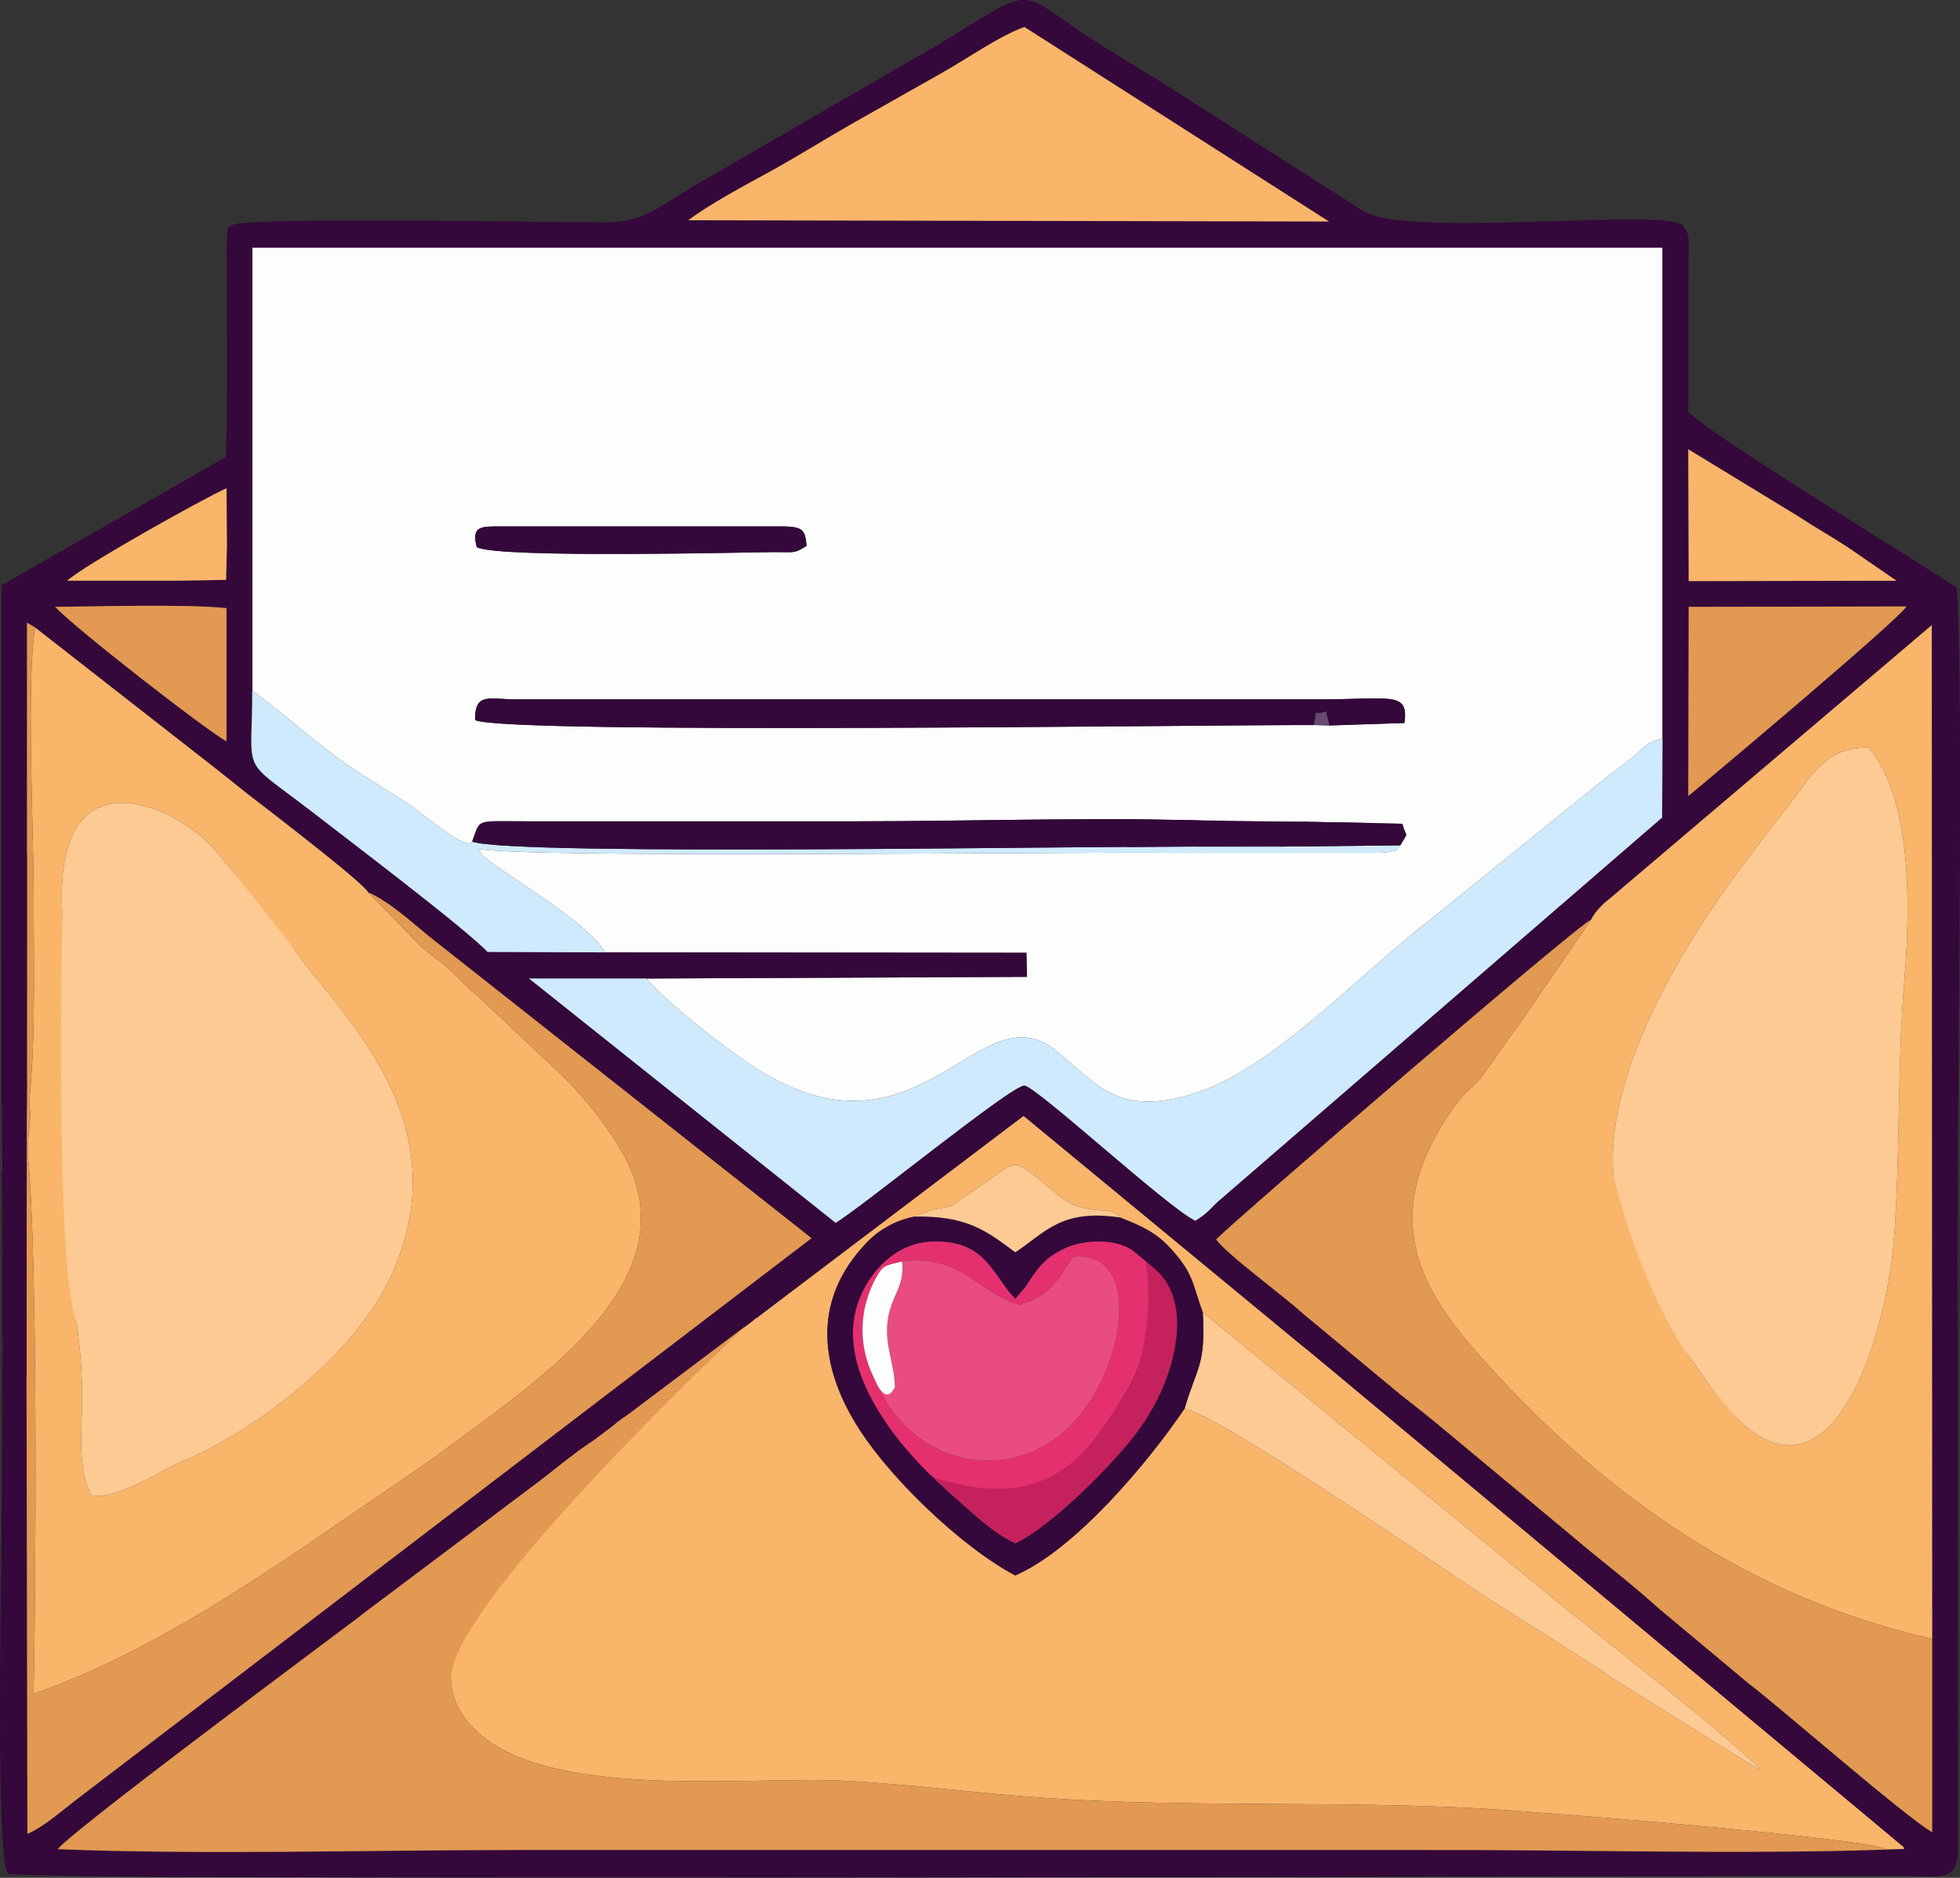 <?xml version="1.0" encoding="UTF-8"?>
<!DOCTYPE svg PUBLIC "-//W3C//DTD SVG 1.1//EN" "http://www.w3.org/Graphics/SVG/1.1/DTD/svg11.dtd">
<!-- Creator: CorelDRAW X7 -->
<svg xmlns="http://www.w3.org/2000/svg" xml:space="preserve" width="4.724in" height="4.527in" version="1.1" style="shape-rendering:geometricPrecision; text-rendering:geometricPrecision; image-rendering:optimizeQuality; fill-rule:evenodd; clip-rule:evenodd"
viewBox="0 0 4724 4527"
 xmlns:xlink="http://www.w3.org/1999/xlink">
 <rect x="0" y="0" width="4724" height="4527" fill="#333333" stroke="none"/>
 <defs>
  <style type="text/css">
   <![CDATA[
    .fil14 {fill:none}
    .fil4 {fill:#34083A}
    .fil13 {fill:#34083A}
    .fil9 {fill:#533359}
    .fil11 {fill:#674A6F}
    .fil0 {fill:#C5215D}
    .fil7 {fill:#CFEAFC}
    .fil6 {fill:#E29952}
    .fil1 {fill:#E5306F}
    .fil8 {fill:#E94D7F}
    .fil3 {fill:#F9B56A}
    .fil5 {fill:#FCCA92}
    .fil12 {fill:#FCCA92}
    .fil10 {fill:#FCD5A9}
    .fil2 {fill:#FDFDFD}
   ]]>
  </style>
 </defs>
 <g id="Layer_x0020_1">
  <g id="_354580824">
   <path class="fil0" d="M2243 3556c23,44 28,28 70,65 40,36 87,79 134,100 88,-40 249,-203 301,-278 104,-147 131,-351 6,-411 16,74 11,199 -10,260 -16,48 -63,118 -95,163 -78,107 -214,164 -406,101z"/>
   <path class="fil1" d="M2116 3342c-22,-44 -46,-97 -34,-177 4,-25 15,-59 28,-82 19,-34 21,-31 64,-42 135,-17 176,64 265,99l19 6c69,-22 86,-50 128,-116 180,-19 123,307 -32,430 -142,113 -352,67 -438,-118zm179 232c174,46 280,-17 354,-119 32,-45 79,-115 95,-163 21,-61 32,-182 16,-256 -35,-58 -140,-51 -191,-28 -53,24 -70,52 -96,92l-26 31c-55,-56 -69,-143 -201,-138 -91,3 -155,79 -178,147 -34,99 9,197 50,263 23,38 83,127 125,154 12,8 37,13 52,17z"/>
   <path class="fil2" d="M3204 1749l-37 -1c-243,-1 -1950,23 -2022,-12 -1,-68 35,-50 98,-50l1928 0c179,1 225,-22 214,57l-181 6zm-1337 -418c-52,0 -667,16 -718,-12 -13,-51 9,-50 61,-50l681 0c41,2 50,6 53,47 -30,19 -29,15 -77,15zm-1259 334c86,62 163,137 262,201 53,34 94,56 141,92 30,22 116,93 127,71 21,-56 5,-49 128,-49l802 0c294,0 611,-12 903,1l171 0 238 5c10,38 16,15 -5,52 -17,15 6,10 -36,17 -1,1 -31,1 -34,1l-479 0c-223,-3 -1587,14 -1674,-10 12,17 1,9 24,27 47,38 257,163 281,223l1017 1 1 58 -917 4c51,61 201,177 270,220 389,243 533,-195 716,-47 102,83 153,167 349,99 184,-64 388,-287 562,-420l407 -329c28,-23 48,-36 69,-53 34,-25 29,-37 76,-49l0 -1183 -3399 0 0 1068z"/>
   <path class="fil3" d="M1391 3587c17,-23 22,-29 53,-40l34 29c-31,34 -24,5 -35,54 52,-12 13,-8 55,-31 -18,80 -98,72 -107,-12zm90 -34c-16,-83 30,-105 83,-65 -22,30 -33,26 -39,62 48,-12 11,-10 56,-32 -11,36 -18,40 -49,59l-51 -24zm64 -111c45,-107 179,-59 89,45 9,20 11,19 20,44 -39,-4 -59,-33 -109,-89zm657 -509l44 -16c74,-15 32,-1 92,-41 132,-85 85,-98 219,10 61,49 126,18 142,49 64,25 96,42 134,88 45,53 42,77 66,141l849 693c59,50 471,369 494,411l-352 -220c-106,-72 -224,-142 -339,-218 -71,-46 -617,-422 -696,-434 -88,130 -264,340 -408,402 -128,-67 -314,-243 -391,-377 -82,-141 -92,-291 28,-420 43,-47 61,-43 118,-68zm-460 306c-11,36 -10,26 -8,68l60 13c-24,22 -18,13 -56,14 5,46 4,27 -4,41 -38,-24 -35,-38 -83,-60 22,59 44,41 60,95 -55,-16 -45,-48 -101,-72 -39,29 -128,81 -144,116 -36,51 -142,165 -194,188 -20,8 -4,1 -13,26 111,6 48,-31 114,-56 -7,94 18,51 33,104 -51,-11 -16,-30 -89,-47 -4,99 30,47 31,101 -53,-23 -14,-12 -52,-36 -66,-42 -13,12 -49,-65 -13,42 1,15 -27,51 -17,21 -2,-3 -16,19 -13,20 1,-5 -12,26 2,2 6,2 7,7 1,4 6,5 7,6 13,19 2,1 14,23l7 15c25,45 22,87 -30,114 -36,18 -73,1 -93,-20l48 -25c4,-46 6,-17 -10,-56l53 -6c-6,-35 -6,-27 -30,-44 36,0 -2,5 14,-13 -101,10 -119,54 -89,151 20,63 -35,129 27,220 146,212 665,144 917,156 167,9 326,31 491,42 342,23 698,6 1045,25 117,6 934,71 979,99l41 -1c-1,-3 -4,-10 -5,-8l-1381 -1152c-24,-19 -41,-35 -67,-55l-670 -553 -725 549z"/>
   <path class="fil4" d="M1466 3454c16,-35 85,-59 124,-87 31,-31 113,-88 152,-128l725 -549 670 553c26,20 43,36 67,55l1381 1152c1,-2 4,5 5,8l-41 1c-363,12 -745,0 -1111,1l-2195 0c-361,0 -745,12 -1104,-2 46,-57 900,-688 987,-755 59,-46 102,-77 164,-124 50,-38 122,-102 176,-125zm2369 -1237c4,-7 6,-13 20,-28 10,-11 13,-13 24,-22l777 -660 1 2444 0 466c-63,-35 -376,-309 -442,-358l-219 -183c-67,-61 -137,-113 -212,-177l-328 -273c-34,-28 -73,-57 -106,-85l-213 -177c-46,-42 -179,-139 -206,-176 53,-53 867,-755 904,-771zm-3227 -552l0 -1068 3399 0 0 1183 -1 191 -1058 915c-31,25 -30,34 -67,57 -67,-32 -383,-324 -412,-326 -30,-2 -390,292 -455,331l-739 -589 283 0 917 -4 -1 -58 -1017 -1 -282 -1c-50,-54 -347,-279 -427,-341 -172,-132 -140,-80 -140,-289zm3462 -202l525 -1c-18,32 -523,456 -526,457l1 -456zm-3524 324c-38,-18 -364,-271 -413,-324 112,-1 311,-7 413,3l0 321zm3523 -704l264 161c44,29 79,48 123,77l115 79 -501 1 -1 -318zm-3907 317c37,-35 322,-195 384,-223l1 137 -2 84 -115 2 -56 0 -212 0zm1497 -869c45,-35 139,-86 198,-118 72,-40 132,-78 204,-119 67,-38 138,-78 207,-117 64,-36 140,-90 201,-112l734 469 -1544 -3zm-1655 2131c56,-21 -1,-10 61,-49l0 -1112 20 12 407 318c39,30 64,51 106,84 48,37 278,213 289,236 55,25 100,68 148,107l921 727 -1775 1356c-34,26 -78,65 -115,80l-3 -1584 -59 -13c6,281 0,570 0,852 0,91 -16,817 16,841 26,19 4028,4 4555,5 100,0 138,17 144,-54l-1 -1505c0,-293 15,-1343 -2,-1546 -42,-31 -639,-396 -647,-426l1 -412c-2,-22 -2,-12 -7,-25 0,-2 -4,-3 -4,-6 -8,-53 -664,29 -773,-39l-490 -313c-58,-36 -113,-68 -165,-102 -187,-122 -128,-133 -367,12l-579 335c-94,55 -132,94 -219,95 -139,0 -875,-13 -903,6 -12,9 -16,-9 -17,58l1 213c0,97 1,196 -3,289l-540 309 0 1251z"/>
   <path class="fil3" d="M148 2617l2 -94c11,-117 1,-234 -1,-351 -6,-353 264,-233 359,-134 20,20 63,79 83,95 77,63 14,55 93,72 -51,111 474,401 259,870 -86,187 -317,369 -499,446 -61,26 -164,96 -223,84 -36,-58 -23,-161 -23,-241 -1,-99 -11,-157 -23,-246 -24,-183 -17,-320 -27,-501zm739 -466c-11,-23 -241,-199 -289,-236 -42,-33 -67,-54 -106,-84l-407 -318c-22,118 -4,487 -4,637 0,152 5,343 -9,490 -3,28 1,34 1,45l-1 22c0,5 -1,6 -1,11 -3,26 -6,53 -3,78 24,244 18,1075 13,1287 236,-81 467,-229 655,-356l305 -209c239,-180 628,-420 465,-728 -40,-75 -107,-157 -167,-212l-189 -178c-6,-5 -14,-11 -19,-16l-50 -49c-25,-22 -43,-32 -68,-55l-126 -129z"/>
   <path class="fil3" d="M3784 3453c-59,-113 69,-208 129,-108 62,102 -42,141 -129,108zm208 -240c19,-26 27,-2 10,-53 -17,-50 -110,-175 -115,-352 -4,-145 61,-303 118,-414 102,-197 205,-320 330,-484 36,-48 74,-110 169,-108 104,124 101,378 86,561 -18,209 -9,425 -26,634 -19,225 -155,692 -410,387 -34,-40 -104,-156 -149,-181 -7,105 27,31 32,104 -38,-12 -29,-29 -90,-50 -6,-39 -28,-70 15,-92 13,43 -23,28 30,48zm-157 -996l-175 255c-33,42 -54,78 -88,123 -25,33 -44,31 -96,117 -159,259 -24,431 118,587 281,308 621,552 1063,652l-1 -2444 -777 660c-11,9 -14,11 -24,22 -14,15 -16,21 -20,28z"/>
   <path class="fil5" d="M390 2490c-20,79 -93,72 -109,28 -29,-75 35,-91 90,-74 -34,77 -35,10 -65,40 25,12 23,10 36,33l48 -27zm-25 -106c20,-20 22,-28 54,-26 54,2 4,-2 26,12 6,28 -11,31 -30,61 41,3 -1,-15 60,-25 -9,36 -16,61 -67,56 -54,-5 -52,-35 -43,-78zm-215 139l22 -4c-1,4 -4,19 -4,23 0,22 -1,5 6,21 52,-13 24,0 49,-31 26,-32 5,-21 40,-35 -6,79 14,53 35,112 -50,-16 -38,-23 -82,-51l-14 26c21,69 25,-21 40,80 -35,-14 -40,-20 -56,-46l-38 -1c10,181 3,318 27,501 12,89 22,147 23,246 0,80 -13,183 23,241 59,12 162,-58 223,-84 182,-77 413,-259 499,-446 215,-469 -310,-759 -259,-870 -79,-17 -16,-9 -93,-72 -20,-16 -63,-75 -83,-95 -95,-99 -365,-219 -359,134 2,117 12,234 1,351z"/>
   <path class="fil5" d="M4171 3097c-12,48 -22,24 -42,67 54,-16 9,-11 57,-33 -2,64 -33,63 -90,54 -10,-18 -18,-29 -22,-55l40 -51 57 18zm0 0c-15,-40 -15,-52 5,-89 125,-27 52,34 42,73 19,-8 2,0 18,-10l34 -21c-13,69 -39,67 -99,47zm314 -233l-58 9c8,38 4,12 2,30 -6,51 12,-9 -10,13 -27,-15 -37,-30 -57,-51 -40,-43 -38,-15 -47,-72 45,9 45,16 74,45l19 -49c12,14 11,1 15,51 45,7 35,-1 62,24zm-493 349c-53,-20 -17,-5 -30,-48 -43,22 -21,53 -15,92 61,21 52,38 90,50 -5,-73 -39,1 -32,-104 45,25 115,141 149,181 255,305 391,-162 410,-387 17,-209 8,-425 26,-634 15,-183 18,-437 -86,-561 -95,-2 -133,60 -169,108 -125,164 -228,287 -330,484 -57,111 -122,269 -118,414 5,177 98,302 115,352 17,51 9,27 -10,53z"/>
   <path class="fil6" d="M4549 4459c-45,-28 -862,-93 -979,-99 -347,-19 -703,-2 -1045,-25 -165,-11 -324,-33 -491,-42 -252,-12 -771,56 -917,-156 -62,-91 -7,-157 -27,-220 -30,-97 -12,-141 89,-151l13 -1c13,-31 -1,-6 12,-26 14,-22 -1,2 16,-19 28,-36 14,-9 27,-51 8,-15 8,-53 25,-27 52,-23 158,-137 194,-188 -54,23 -126,87 -176,125 -62,47 -105,78 -164,124 -87,67 -941,698 -987,755 359,14 743,2 1104,2l2195 0c366,-1 748,11 1111,-1z"/>
   <path class="fil6" d="M4657 3951c-442,-100 -782,-344 -1063,-652 -142,-156 -277,-328 -118,-587 52,-86 71,-84 96,-117 34,-45 55,-81 88,-123l175 -255c-37,16 -851,718 -904,771 27,37 160,134 206,176l213 177c33,28 72,57 106,85l328 273c75,64 145,116 212,177l219 183c66,49 379,323 442,358l0 -466z"/>
   <path class="fil7" d="M1558 2359l-283 0 739 589c65,-39 425,-333 455,-331 29,2 345,294 412,326 37,-23 36,-32 67,-57l1058 -915 1 -191c-47,12 -42,24 -76,49 -21,17 -41,30 -69,53l-407 329c-174,133 -378,356 -562,420 -196,68 -247,-16 -349,-99 -183,-148 -327,290 -716,47 -69,-43 -219,-159 -270,-220z"/>
   <path class="fil6" d="M65 2613l-2 224 3 1584c37,-15 81,-54 115,-80l1775 -1356 -921 -727c-48,-39 -93,-82 -148,-107l126 129c25,23 43,33 68,55l50 49c5,5 13,11 19,16l189 178c60,55 127,137 167,212 163,308 -226,548 -465,728l-305 209c-188,127 -419,275 -655,356 5,-212 11,-1043 -13,-1287 -3,-25 0,-52 3,-78 0,-5 1,-6 1,-11l1 -22c0,-11 -4,-17 -1,-45 14,-147 9,-338 9,-490 0,-150 -18,-519 4,-637l-20 -12 0 1112z"/>
   <path class="fil3" d="M1659 531l1544 3 -734 -469c-61,22 -137,76 -201,112 -69,39 -140,79 -207,117 -72,41 -132,79 -204,119 -59,32 -153,83 -198,118z"/>
   <path class="fil8" d="M2174 3041c8,61 -28,83 -35,147 -6,59 16,96 18,156l-41 -2c86,185 296,231 438,118 155,-123 212,-449 32,-430 -42,66 -59,94 -128,116l-19 -6c-89,-35 -130,-116 -265,-99z"/>
   <path class="fil5" d="M2855 3396c79,12 625,388 696,434 115,76 233,146 339,218l352 220c-23,-42 -435,-361 -494,-411l-849 -693c7,129 -14,130 -44,232z"/>
   <path class="fil7" d="M1457 2296c-24,-60 -234,-185 -281,-223 -23,-18 -12,-10 -24,-27 87,24 1451,7 1674,10l479 0c3,0 33,0 34,-1 42,-7 19,-2 36,-17l-289 3 -157 0c-249,-3 -1688,24 -1791,-12 -11,22 -97,-49 -127,-71 -47,-36 -88,-58 -141,-92 -99,-64 -176,-139 -262,-201 0,209 -32,157 140,289 80,62 377,287 427,341l282 1z"/>
   <path class="fil4" d="M2790 3065c82,78 51,248 -42,378 -52,75 -213,238 -301,278 -47,-21 -94,-64 -134,-100 -74,-65 -142,-132 -195,-218 -41,-66 -84,-164 -50,-263 23,-68 87,-144 178,-147 132,-5 146,82 201,138l26 -31c26,-40 43,-68 96,-92 41,-18 115,-24 160,6 8,6 54,44 61,51zm65 331c30,-102 51,-103 44,-232 -24,-64 -21,-88 -66,-141 -38,-46 -70,-63 -134,-88 -142,-21 -179,36 -252,84 -107,-96 -258,-132 -363,-18 -120,129 -110,279 -28,420 77,134 263,310 391,377 144,-62 320,-272 408,-402z"/>
   <path class="fil4" d="M3167 1748c10,-48 -8,-19 29,-33l8 34 181 -6c11,-79 -35,-56 -214,-57l-1928 0c-63,0 -99,-18 -98,50 72,35 1779,11 2022,12z"/>
   <path class="fil6" d="M4069 1919c3,-1 508,-425 526,-457l-525 1 -1 456z"/>
   <path class="fil4" d="M1138 2029c103,36 1542,9 1791,12 19,-20 28,-9 42,-60 -292,-13 -609,-1 -903,-1l-802 0c-123,0 -107,-7 -128,49z"/>
   <path class="fil3" d="M4070 1401l501 -1 -115 -79c-44,-29 -79,-48 -123,-77l-264 -161 1 318z"/>
   <path class="fil6" d="M546 1787l0 -321c-102,-10 -301,-4 -413,-3 49,53 375,306 413,324z"/>
   <path class="fil4" d="M1149 1319c51,28 666,12 718,12 48,0 47,4 77,-15 -3,-41 -12,-45 -53,-47l-681 0c-52,0 -74,-1 -61,50z"/>
   <path class="fil3" d="M162 1400l212 0 56 0 115 -2 2 -84 -1 -137c-62,28 -347,188 -384,223z"/>
   <path class="fil5" d="M2202 2933c128,-3 175,34 245,86 73,-48 110,-105 252,-84 -16,-31 -81,0 -142,-49 -134,-108 -87,-95 -219,-10 -60,40 -18,26 -92,41l-44 16z"/>
   <path class="fil5" d="M3784 3453c87,33 191,-6 129,-108 -60,-100 -188,-5 -129,108z"/>
   <path class="fil2" d="M2116 3342c18,29 30,23 41,2 -2,-60 -24,-97 -18,-156 7,-64 43,-86 35,-147 -43,11 -45,8 -64,42 -13,23 -24,57 -28,82 -12,80 12,133 34,177z"/>
   <path class="fil4" d="M3086 2041l289 -3c21,-37 15,-14 5,-52l-238 -5c-30,46 -44,6 -81,24 1,2 4,2 5,5l20 31z"/>
   <path class="fil5" d="M1192 3765l-13 1c-16,18 22,13 -14,13 24,17 24,9 30,44l-53 6c16,39 14,10 10,56l-48 25c20,21 57,38 93,20 52,-27 55,-69 30,-114l-7 -15c-12,-22 -1,-4 -14,-23 -1,-1 -6,-2 -7,-6 -1,-5 -5,-5 -7,-7z"/>
   <path class="fil9" d="M4 2662l0 162 59 13 2 -224c-62,39 -5,28 -61,49z"/>
   <path class="fil5" d="M1545 3442c50,56 70,85 109,89 -9,-25 -11,-24 -20,-44 90,-104 -44,-152 -89,-45z"/>
   <path class="fil10" d="M150 2523l-2 94 38 1c16,26 21,32 56,46 -15,-101 -19,-11 -40,-80l14 -26c44,28 32,35 82,51 -21,-59 -41,-33 -35,-112 -35,14 -14,3 -40,35 -25,31 3,18 -49,31 -7,-16 -6,1 -6,-21 0,-4 3,-19 4,-23l-22 4z"/>
   <path class="fil10" d="M4389 2838c-29,-29 -29,-36 -74,-45 9,57 7,29 47,72 20,21 30,36 57,51 22,-22 4,38 10,-13 2,-18 6,8 -2,-30l58 -9c-27,-25 -17,-17 -62,-24 -4,-50 -3,-37 -15,-51l-19 49z"/>
   <path class="fil10" d="M365 2384c-9,43 -11,73 43,78 51,5 58,-20 67,-56 -61,10 -19,28 -60,25 19,-30 36,-33 30,-61 -22,-14 28,-10 -26,-12 -32,-2 -34,6 -54,26z"/>
   <path class="fil9" d="M2929 2041l157 0 -20 -31c-1,-3 -4,-3 -5,-5 37,-18 51,22 81,-24l-171 0c-14,51 -23,40 -42,60z"/>
   <path class="fil10" d="M4171 3097c60,20 86,22 99,-47l-34 21c-16,10 1,2 -18,10 10,-39 83,-100 -42,-73 -20,37 -20,49 -5,89z"/>
   <path class="fil5" d="M1272 3642c-17,-26 -17,12 -25,27 36,77 -17,23 49,65 38,24 -1,13 52,36 -1,-54 -35,-2 -31,-101 73,17 38,36 89,47 -15,-53 -40,-10 -33,-104 -66,25 -3,62 -114,56 9,-25 -7,-18 13,-26z"/>
   <path class="fil10" d="M4171 3097l-57 -18 -40 51c4,26 12,37 22,55 57,9 88,10 90,-54 -48,22 -3,17 -57,33 20,-43 30,-19 42,-67z"/>
   <path class="fil10" d="M390 2490l-48 27c-13,-23 -11,-21 -36,-33 30,-30 31,37 65,-40 -55,-17 -119,-1 -90,74 16,44 89,51 109,-28z"/>
   <path class="fil5" d="M1481 3553l51 24c31,-19 38,-23 49,-59 -45,22 -8,20 -56,32 6,-36 17,-32 39,-62 -53,-40 -99,-18 -83,65z"/>
   <path class="fil5" d="M1391 3587c9,84 89,92 107,12 -42,23 -3,19 -55,31 11,-49 4,-20 35,-54l-34 -29c-31,11 -36,17 -53,40z"/>
   <path class="fil11" d="M3167 1748l37 1 -8 -34c-37,14 -19,-15 -29,33z"/>
   <polygon class="fil4" points="4,2329 6,3235 64,3319 65,2057 "/>
   <path class="fil5" d="M150 2210c0,0 -18,855 34,974 52,119 607,-332 596,-373 -10,-42 -91,-334 -93,-352 -3,-18 -141,-172 -159,-182 -18,-10 -378,-67 -378,-67z"/>
   <path class="fil3" d="M561 2100c0,0 207,261 252,321 44,59 176,137 176,137 0,0 -37,-166 -73,-221 -37,-55 -234,-235 -266,-255 -31,-21 -93,-50 -93,-50l4 68z"/>
   <polygon class="fil3" points="1822,3178 875,4027 1331,4019 1912,4105 1907,3592 "/>
   <path class="fil6" d="M1798 3196c0,0 -712,666 -711,851 0,185 -200,219 -200,219l-18 -371 929 -699z"/>
   <path class="fil3" d="M3887 2826c0,0 68,320 242,525 174,204 197,290 166,301 -31,10 -227,6 -253,13 -25,6 -362,-227 -362,-323 0,-96 39,-367 58,-391 18,-23 149,-125 149,-125z"/>
   <path class="fil12" d="M3921 2594c0,0 72,581 160,639 89,57 396,-131 407,-144 10,-13 39,-271 39,-294 0,-23 -185,-260 -185,-260l-421 59z"/>
   <polygon class="fil13" points="2701,1975 3313,1984 3230,2039 2717,2042 "/>
   <polygon class="fil14" points="2808,1750 3310,1746 3310,1684 2881,1686 "/>
  </g>
 </g>
</svg>

